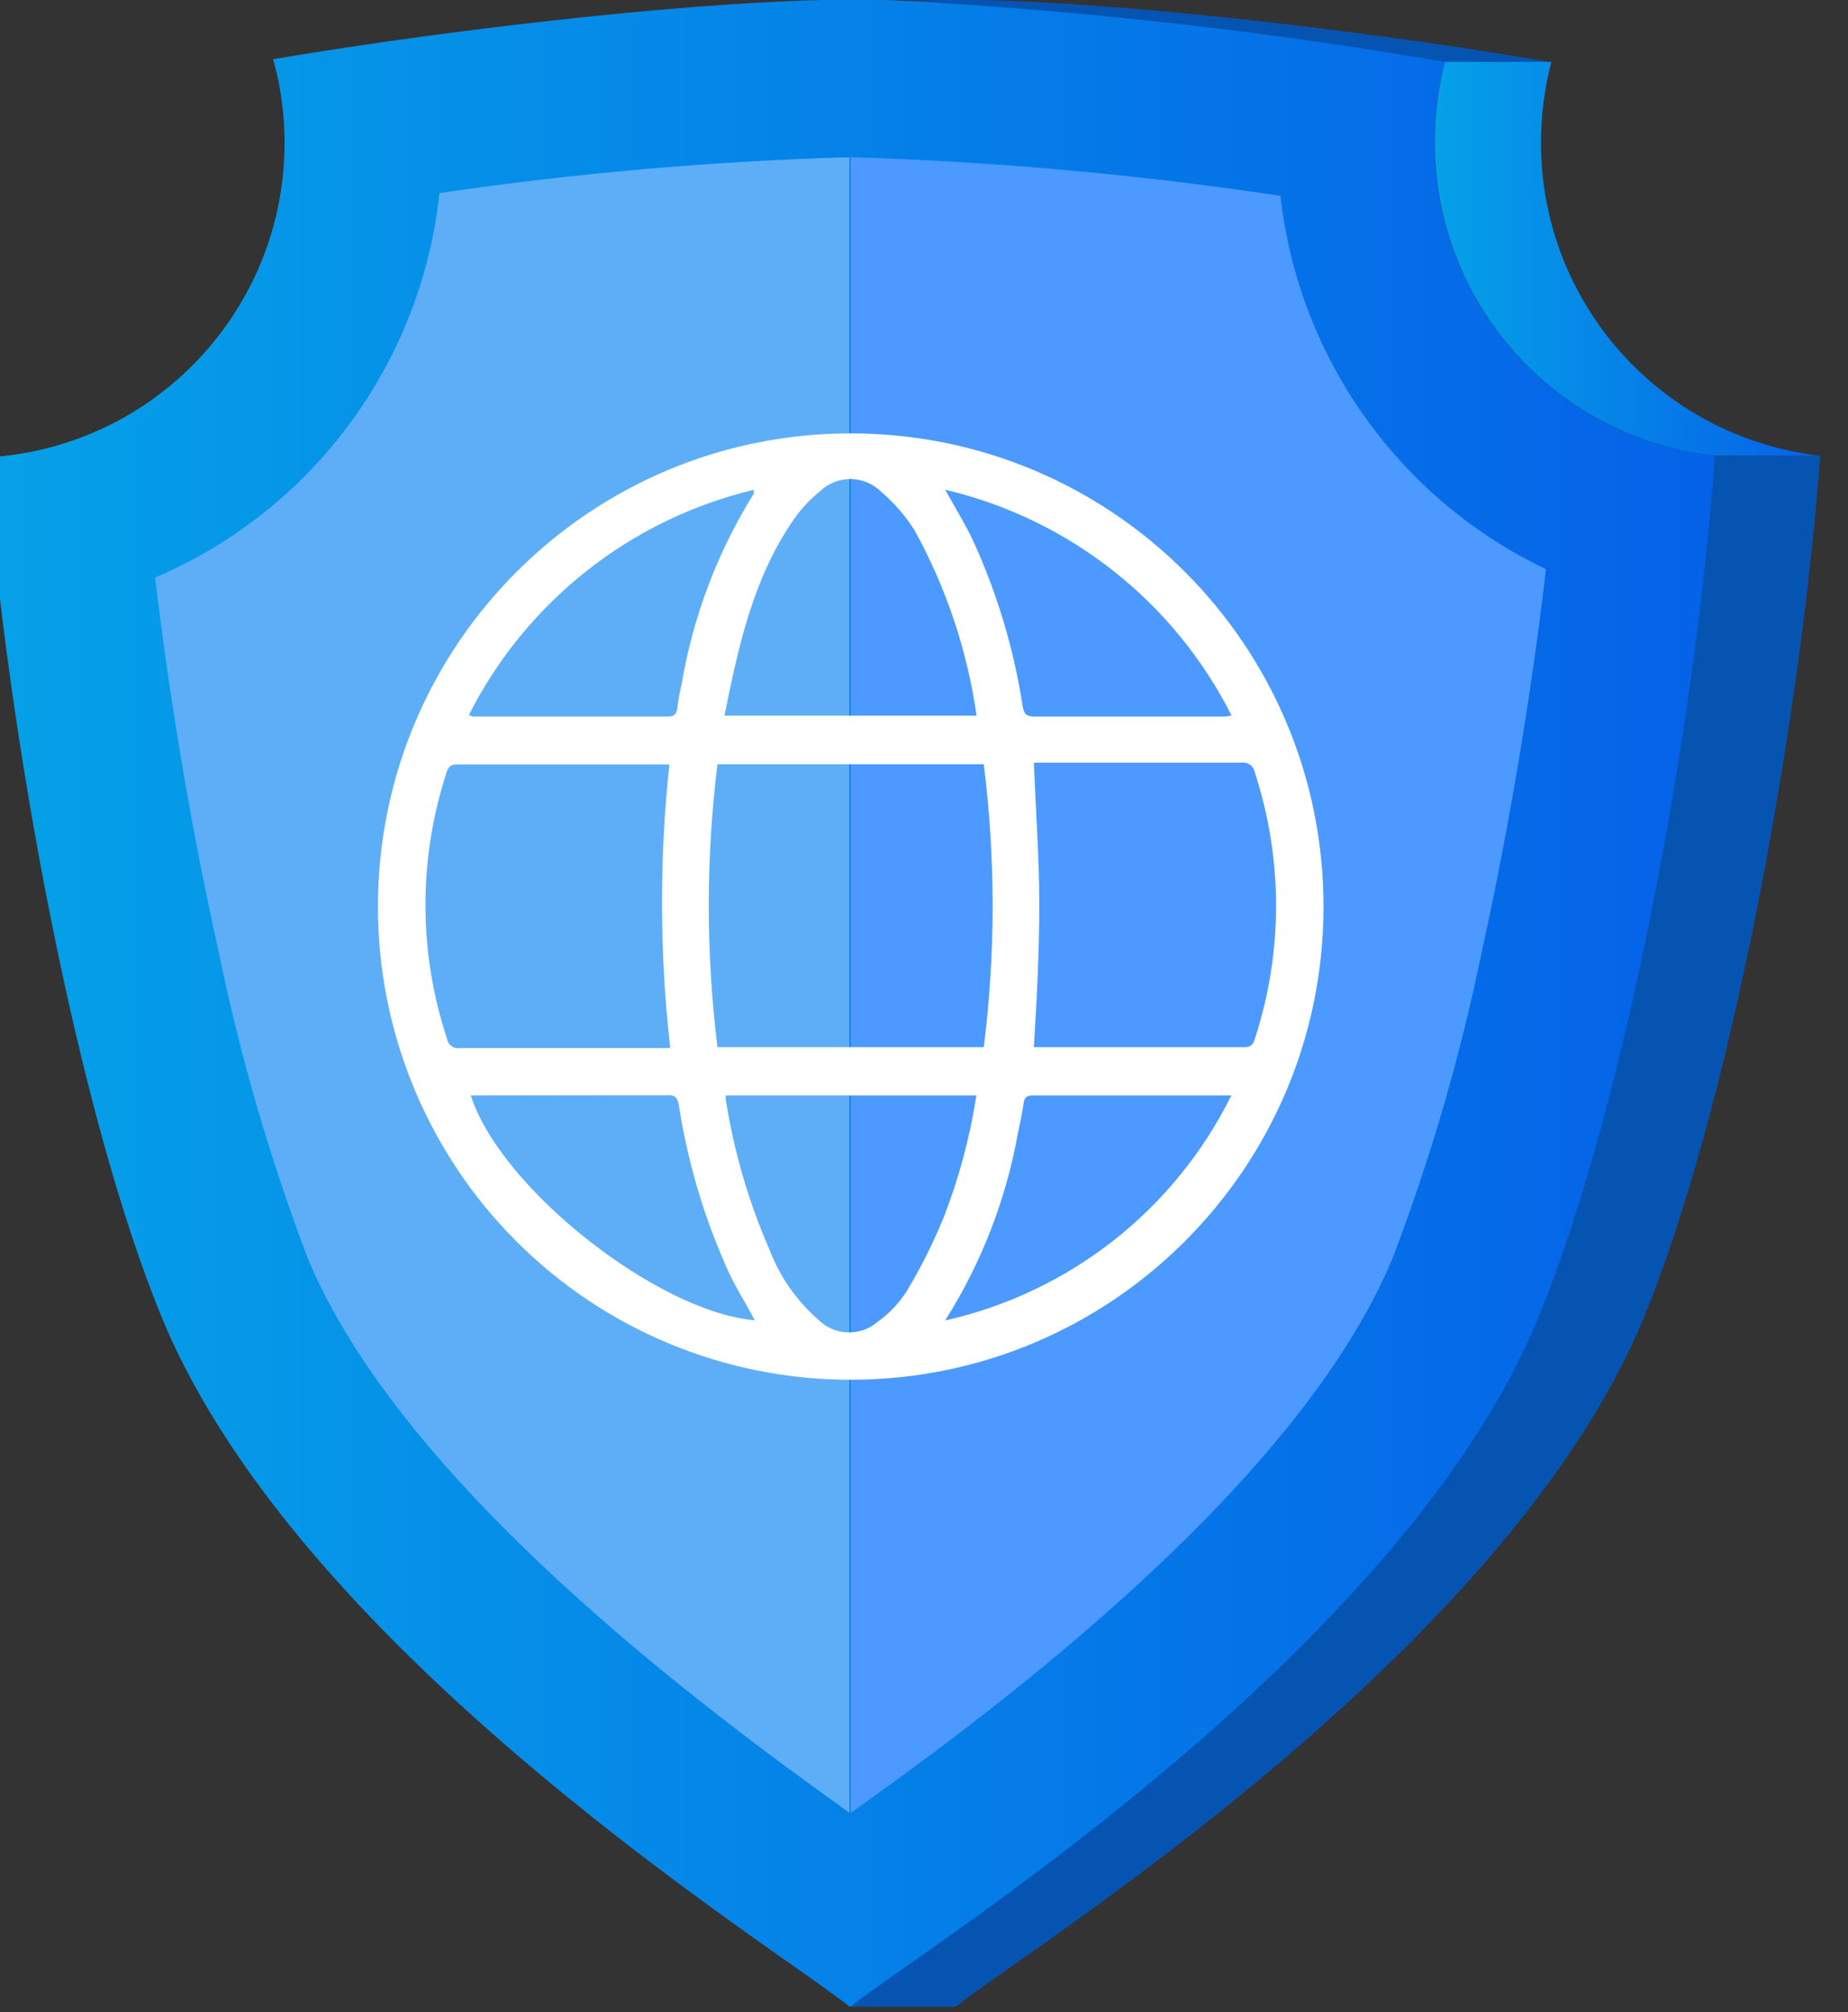 <?xml version="1.0" encoding="UTF-8" standalone="no"?>
<!DOCTYPE svg PUBLIC "-//W3C//DTD SVG 1.1//EN" "http://www.w3.org/Graphics/SVG/1.1/DTD/svg11.dtd">
<svg width="100%" height="100%" viewBox="0 0 90 98" version="1.1" xmlns="http://www.w3.org/2000/svg" xmlns:xlink="http://www.w3.org/1999/xlink" xml:space="preserve" xmlns:serif="http://www.serif.com/" style="fill-rule:evenodd;clip-rule:evenodd;stroke-linejoin:round;stroke-miterlimit:2;">
    <rect x="0" y="0" width="90" height="98" fill="#333333" stroke="none"/>
    <g transform="matrix(1,0,0,1,-1478.72,-1142.62)">
        <g transform="matrix(0.567,0,0,0.502,-132.049,1178.83)">
            <g transform="matrix(1.016,0,0,1.016,-45.718,-0.395)">
                <g transform="matrix(1.762,0,0,1.992,2839.95,-72.426)">
                    <path d="M88,22.76C87,36.11 83.58,54.3 79.52,64.11C72.8,80.34 49.59,94.6 46.52,97.11L41.45,97.11C34.45,92.2 19.26,77.95 13.53,64.11C9.48,54.32 6,36.18 5.06,22.84C13.099,22.435 19.41,15.799 19.41,7.75C19.405,6.398 19.22,5.053 18.86,3.75C27.181,2.349 35.574,1.414 44,0.95C44.92,0.95 45.76,0.9 46.54,0.9C53.38,0.9 65.79,2.29 75.1,3.9L70,3.9C69.67,5.164 69.502,6.464 69.5,7.77C69.504,15.46 75.287,21.919 82.93,22.77L88,22.76Z" style="fill:rgb(6,84,178);fill-rule:nonzero;"/>
                </g>
                <g transform="matrix(1.762,0,0,1.992,2839.95,-72.406)">
                    <clipPath id="_clip1">
                        <path d="M82.94,22.75C82,36.1 78.52,54.29 74.46,64.1C68.74,77.94 51,90.36 44,95.27C42.79,96.12 41.91,96.74 41.45,97.11C38.38,94.59 15.16,80.33 8.45,64.11C4.39,54.31 1,36.17 0,22.83C8.027,22.41 14.32,15.778 14.32,7.74C14.32,6.388 14.135,5.042 13.77,3.74C23,2.19 34.83,0.89 41.45,0.89C42.24,0.89 43.09,0.89 44,0.94C52.716,1.417 61.397,2.396 70,3.87C69.67,5.134 69.502,6.434 69.5,7.74C69.499,15.438 75.289,21.904 82.94,22.75Z" clip-rule="nonzero"/>
                    </clipPath>
                    <g clip-path="url(#_clip1)">
                        <g transform="matrix(1,0,0,-1,0,97.11)">
                            <rect x="0" y="0" width="82.94" height="96.22" style="fill:url(#_Linear2);"/>
                        </g>
                        <g transform="matrix(1,0,0,-1,0,97.11)">
                            <rect x="0" y="0" width="82.94" height="96.22" style="fill:url(#_Linear3);"/>
                        </g>
                    </g>
                </g>
                <g transform="matrix(1.762,0,0,1.992,2839.95,-75.913)">
                    <path d="M41.45,10.2C34.855,10.388 28.277,10.963 21.75,11.92C20.878,20.081 15.66,27.132 8.11,30.35C8.82,36.35 9.9,42.68 11.17,48.35C12.195,53.322 13.617,58.204 15.42,62.95C19.89,73.75 34.29,84.48 41.42,89.56L41.42,10.2L41.45,10.2Z" style="fill:rgb(94,174,247);fill-rule:nonzero;"/>
                </g>
                <g transform="matrix(1.762,0,0,1.992,2839.95,-75.893)">
                    <path d="M62.1,12.04C55.269,11.017 48.384,10.399 41.48,10.19L41.48,89.56C48.65,84.47 63,73.75 67.48,62.97C69.292,58.226 70.717,53.344 71.74,48.37C73.03,42.54 74.13,36.07 74.84,29.94C67.786,26.575 62.969,19.807 62.1,12.04Z" style="fill:rgb(76,154,255);fill-rule:nonzero;"/>
                </g>
                <g transform="matrix(1.762,0,0,1.992,2839.95,-72.406)">
                    <clipPath id="_clip4">
                        <path d="M88,22.75L82.94,22.75C75.297,21.899 69.514,15.44 69.51,7.75C69.507,6.441 69.672,5.137 70,3.87L75.1,3.87C74.77,5.134 74.602,6.434 74.6,7.74C74.597,15.424 80.365,21.885 88,22.75Z" clip-rule="nonzero"/>
                    </clipPath>
                    <g clip-path="url(#_clip4)">
                        <g transform="matrix(1,0,0,-1,69.51,22.75)">
                            <rect x="-0.003" y="0" width="18.493" height="18.88" style="fill:url(#_Linear5);"/>
                        </g>
                        <g transform="matrix(1,0,0,-1,69.51,22.75)">
                            <rect x="-0.003" y="0" width="18.493" height="18.88" style="fill:url(#_Linear6);"/>
                        </g>
                    </g>
                </g>
                <g transform="matrix(1.847,0,0,2.088,2836.43,-96.05)">
                    <path d="M19.84,53.616C19.857,41.668 29.552,31.995 41.5,32.006C53.448,32.017 63.125,41.708 63.12,53.656C63.114,65.603 53.428,75.286 41.48,75.286C35.734,75.291 30.222,73.009 26.162,68.943C22.101,64.877 19.827,59.362 19.84,53.616ZM35.38,60.076L47.57,60.076C48.11,55.779 48.11,51.432 47.57,47.136L35.38,47.136C34.85,51.433 34.85,55.779 35.38,60.076ZM49.86,60.076L59.5,60.076C59.81,60.076 59.9,59.936 59.98,59.686C61.27,55.735 61.27,51.476 59.98,47.526C59.958,47.381 59.879,47.251 59.761,47.165C59.642,47.078 59.495,47.043 59.35,47.066L49.86,47.066C49.95,49.266 50.11,51.406 50.11,53.546C50.11,55.686 50,57.886 49.86,60.086L49.86,60.076ZM33.18,47.146L23.46,47.146C23.11,47.146 23.04,47.316 22.96,47.576C21.686,51.514 21.7,55.756 23,59.686C23.019,59.824 23.095,59.948 23.208,60.029C23.321,60.11 23.463,60.142 23.6,60.116L33.22,60.116C32.729,55.807 32.715,51.457 33.18,47.146ZM35.7,44.916L47.24,44.916C46.815,41.94 45.853,39.067 44.4,36.436C43.977,35.767 43.454,35.167 42.85,34.656C42.075,33.906 40.845,33.906 40.07,34.656C39.597,35.037 39.183,35.485 38.84,35.986C37,38.676 36.34,41.746 35.7,44.916ZM47.23,62.286L35.76,62.286C35.756,62.346 35.756,62.406 35.76,62.466C36.13,64.832 36.802,67.141 37.76,69.336C38.233,70.573 39.002,71.675 40,72.546C40.738,73.274 41.91,73.317 42.7,72.646C43.238,72.265 43.697,71.782 44.05,71.226C44.699,70.144 45.263,69.014 45.74,67.846C46.437,66.052 46.937,64.188 47.23,62.286ZM45.8,72.576C51.496,71.298 56.31,67.517 58.9,62.286L49.8,62.286C49.51,62.286 49.42,62.406 49.39,62.666C49.32,63.116 49.23,63.566 49.13,64.016C48.585,67.058 47.454,69.965 45.8,72.576ZM45.8,34.576C46.25,35.386 46.67,36.076 47.03,36.806C48.16,39.244 48.941,41.83 49.35,44.486C49.41,44.846 49.53,44.956 49.89,44.956L58.47,44.956C58.59,44.956 58.71,44.956 58.91,44.906C56.282,39.704 51.492,35.927 45.82,34.586L45.8,34.576ZM24,44.886C24.061,44.916 24.124,44.939 24.19,44.956L33.12,44.956C33.41,44.956 33.5,44.836 33.54,44.576C33.586,44.206 33.653,43.838 33.74,43.476C34.261,40.385 35.382,37.426 37.04,34.766L37.04,34.586C31.392,35.938 26.624,39.704 24,44.886ZM24.09,62.286C25.44,66.526 32.65,72.196 37.09,72.566C36.64,71.716 36.09,70.876 35.73,69.996C34.71,67.671 33.998,65.224 33.61,62.716C33.55,62.386 33.44,62.256 33.09,62.276L31.32,62.276L24.09,62.286Z" style="fill:white;fill-rule:nonzero;"/>
                </g>
            </g>
        </g>
    </g>
    <defs>
        <linearGradient id="_Linear2" x1="0" y1="0" x2="1" y2="0" gradientUnits="userSpaceOnUse" gradientTransform="matrix(6.27019e-14,-1024,-1024,-6.27019e-14,-0.03,48.11)"><stop offset="0" style="stop-color:rgb(5,161,232);stop-opacity:0"/><stop offset="1" style="stop-color:rgb(5,98,232);stop-opacity:0"/></linearGradient>
        <linearGradient id="_Linear3" x1="0" y1="0" x2="1" y2="0" gradientUnits="userSpaceOnUse" gradientTransform="matrix(82.97,-0,0,-82.97,-0.03,48.11)"><stop offset="0" style="stop-color:rgb(5,161,232);stop-opacity:1"/><stop offset="1" style="stop-color:rgb(5,98,232);stop-opacity:1"/></linearGradient>
        <linearGradient id="_Linear5" x1="0" y1="0" x2="1" y2="0" gradientUnits="userSpaceOnUse" gradientTransform="matrix(6.27019e-14,-1024,-1024,-6.27019e-14,2.90595e-05,9.44)"><stop offset="0" style="stop-color:rgb(5,161,232);stop-opacity:0"/><stop offset="1" style="stop-color:rgb(5,98,232);stop-opacity:0"/></linearGradient>
        <linearGradient id="_Linear6" x1="0" y1="0" x2="1" y2="0" gradientUnits="userSpaceOnUse" gradientTransform="matrix(18.52,-0,0,-18.52,2.90595e-05,9.44)"><stop offset="0" style="stop-color:rgb(5,161,232);stop-opacity:1"/><stop offset="1" style="stop-color:rgb(5,98,232);stop-opacity:1"/></linearGradient>
    </defs>
</svg>
